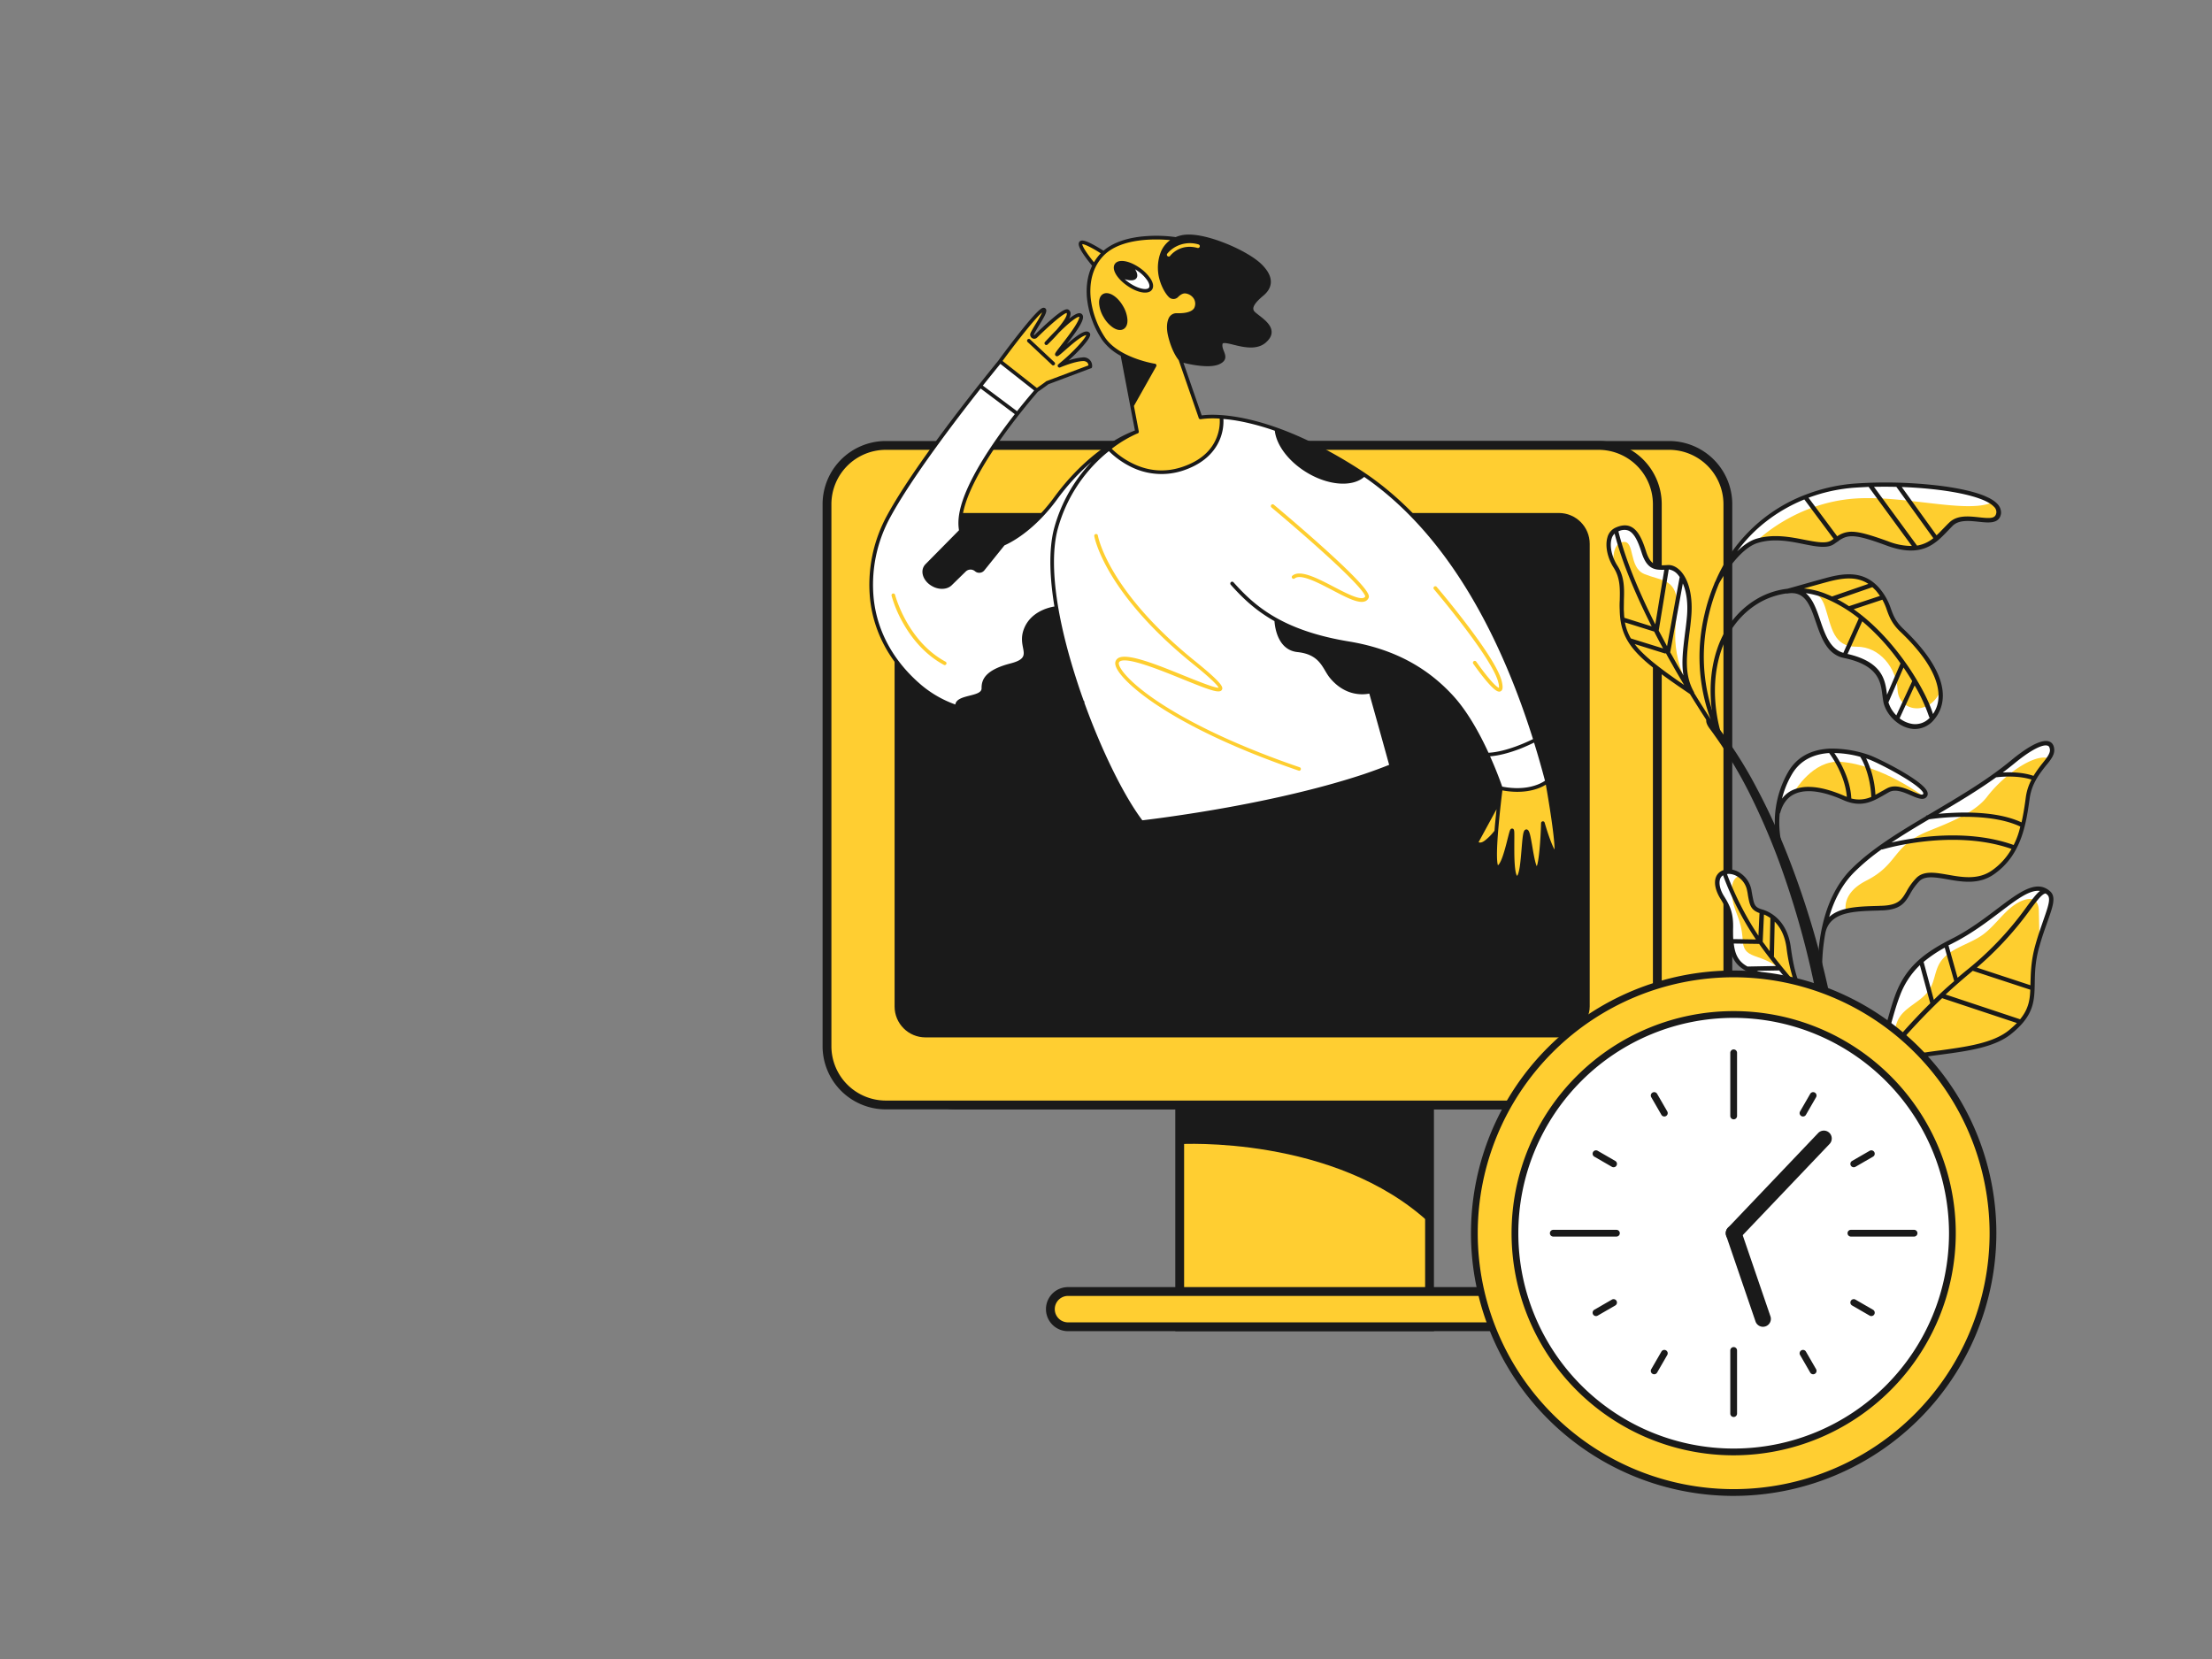 <?xml version="1.0" encoding="UTF-8"?><svg version="1.1" xmlns="http://www.w3.org/2000/svg" xmlns:xlink="http://www.w3.org/1999/xlink" viewBox="0 0 1600 1200" width="1600" height="1200" x="0px" y="0px">
              
              <rect x="0" y="0" width="1600" height="1200" fill="#808080" stroke="none"/>
              
              <!-- ITEM 0 -->
<g transform="translate(595.0 319.0) scale(2.126 2.125) rotate(0.0 154.75 151.5)">
<g transform="translate(-0.0 -0.0)">
<title>pc_display_front</title><g id="fe0ed4a3-7c31-4897-8043-f7b0162255f4-i0" data-name="Layer 2"><g id="e15ce87c-93ea-4455-a7eb-2988c101eeef-i0" data-name="pc_display_front"><rect x="121.5" y="171.5" width="85" height="130" fill="#ffce31"/><path d="M208,303H120V170h88Zm-85-3h82V173H123Z" fill="#1a1a1a"/><path d="M121.5,239.326s52.67-3.166,85,26.834c.659-22,.163-49.334.163-49.334H121.5Z" fill="#1a1a1a"/><rect x="25.5" y="1.5" width="282.5" height="224.5" rx="20" fill="#ffce31"/><path d="M288,227.5H45.5A21.525,21.525,0,0,1,24,206V21.5A21.525,21.525,0,0,1,45.5,0H288a21.525,21.525,0,0,1,21.5,21.5V206A21.525,21.525,0,0,1,288,227.5ZM45.5,3A18.521,18.521,0,0,0,27,21.5V206a18.521,18.521,0,0,0,18.5,18.5H288A18.521,18.521,0,0,0,306.5,206V21.5A18.521,18.521,0,0,0,288,3Z" fill="#1a1a1a"/><rect x="1.5" y="1.5" width="282.5" height="224.5" rx="20" fill="#ffce31"/><path d="M264,227.5H21.5A21.525,21.525,0,0,1,0,206V21.5A21.525,21.525,0,0,1,21.5,0H264a21.525,21.525,0,0,1,21.5,21.5V206A21.525,21.525,0,0,1,264,227.5ZM21.5,3A18.521,18.521,0,0,0,3,21.5V206a18.521,18.521,0,0,0,18.5,18.5H264A18.521,18.521,0,0,0,282.5,206V21.5A18.521,18.521,0,0,0,264,3Z" fill="#1a1a1a"/><rect x="53.5" y="-4.5" width="178.5" height="236.5" rx="10.5" transform="translate(256.5 -29) rotate(90)" fill="#1a1a1a"/><rect x="77.5" y="289.5" width="164" height="12" rx="6" fill="#ffce31"/><path d="M235.5,303H83.5a7.5,7.5,0,0,1,0-15h152a7.5,7.5,0,0,1,0,15Zm-152-12a4.5,4.5,0,0,0,0,9h152a4.5,4.5,0,0,0,0-9Z" fill="#1a1a1a"/></g></g>
</g>
</g>

<!-- ITEM 1 -->
<g transform="translate(1055.0 182.0) scale(-1.018 1.018) rotate(-332.758 217.198 273.156)">
<g transform="translate(-0.0 -0.0)">
<title>man_1</title><g id="Layer_2-i1" data-name="Layer 2"><g id="man_1-i1"><path d="M15.423,493.25s15.91,49.365,17.63,47.6c1.72-1.806-.645-20.941-.645-20.941S48.318,547,50.253,544.85s-6.45-24.3-4.515-25.37,16.77,27.435,20,24.811c3.225-2.666-10.535-28.9-10.535-28.9S72.613,534.1,74.548,531.3s-10.621-22.919-10.621-22.919,12.771,7.224,16.211.559l-25.8-17.415-7.525-9.03S33.268,496.475,15.423,493.25Z" style="fill:#fece2f"/><path d="M123.955,14.786S133.286.037,135.049,1.456c1.806,1.419-1.634,18.4-1.634,18.4S131.437,17.538,123.955,14.786Z" style="fill:#fece2f"/><path d="M183.984,139.358S174.523,172.9,147,176.553s-38.915-6.88-44.29-19.35l13.33-6.665-7.525-49.45L94.328,87.973S62.938,77.868,63.8,75.933s2.365-27.951,2.365-27.951l7.74-18.49s24.725-16.34,41.28-15.48a34.549,34.549,0,0,1,29.885,20.21c3.87,8.385,7.955,18.49,6.45,33.756s-6.45,17.845-6.45,17.845l15.695,53.105S179.039,138.283,183.984,139.358Z" style="fill:#fece2f"/><path d="M224.361,49.96s-16.985-8.471-24.854-12.212-19.651-7.74-19.78-6.02,16.039,11.18,15.781,12.341c-.3,1.161-.086,2.193-1.892,1.72-1.806-.43-17.588-5.332-22.877-5.891s-6.579,1.419-4.859,3.44,6.321,4.3,6.321,4.3-13.416-3.1-13.588-.387c-.172,2.666,6.708,7.138,10.277,8.687s13.331,6.45,13.331,6.45-11.052-1.591-11.482-1.72-11.094-1.419-10.836.645,12,6.536,13.287,6.794c1.29.3,12.342,3.569,12.342,3.569s-11.31,1.849-12.9,2.881c-1.591.989-4.988,4.386-3.44,8.041l32.6-3.784,8.858,1.29Z" style="fill:#fece2f"/><path d="M433.987,299.706c-4.085-11.954-36.335-9.546-62.651-5.418-36.594,5.719-83.593,18.1-132.312,34.873s-93.354,35.9-125.733,53.923c-42.183,23.478-48.332,36.292-46.053,42.871,2.236,6.579,12.986,8.815,26.574,8.815,11.137,0,24.209-1.5,36.077-3.4,36.593-5.719,83.593-18.1,132.312-34.873s93.354-35.906,125.733-53.923C430.117,319.1,436.266,306.285,433.987,299.706Z" style="fill:#1a1a1a"/><path d="M378.13,149.205c-11.481-18.06-17.2-30.659-64.8-55.6S224.361,49.96,224.361,49.96L210.6,80.147a586.1,586.1,0,0,1,54.137,26.144c28.079,15.48,44.161,35.561,39.259,48.461-4.859,12.9-35.819,16.039-56.459,5.461-20.683-10.664-49.364-19.823-63.554-20.855,0,0-5.16,29.369-34.96,36.249s-39.431-7.009-46.311-18.4c0,0-36.12,23.306-62.221,66.866S2.952,311.488,1.791,367.99C.63,424.45,14.133,485.811,15.423,493.25a43.373,43.373,0,0,0,31.089-11.481s-7.74-50.74,4.6-81.4,22.059-40.98,35.819-51.6l4-3.311s12.04,56.245,17.415,86.044c6.364-.559,13.459-1.419,21.113-2.58,36.464-5.719,83.292-18.06,131.882-34.787,8.084-2.752,16.125-5.633,24.037-8.6,2.193-8.17,2.279-51.773.473-72.929l-2.8-20.6s23.435-2.623,50.654-16.383,44.162-34.4,50.741-55.6S389.611,167.265,378.13,149.205Z" style="fill:#fff"/><ellipse cx="112.579" cy="39.89" rx="14.748" ry="6.45" transform="translate(24.556 120.619) rotate(-62.036)" style="fill:#fff"/><path d="M120.128,25.708c-3.913-2.064-10.062,2.451-14.362,10.535a29.107,29.107,0,0,0-3.354,10.621c-.3,3.569.645,6.107,2.666,7.182a4.322,4.322,0,0,0,2.064.516c3.784,0,8.729-4.258,12.3-11.052C123.74,35.426,124.041,27.772,120.128,25.708Zm-13.8,26.1c-1.032-.559-1.505-2.323-1.333-4.731a25.62,25.62,0,0,1,3.1-9.589q.516-.968,1.032-1.806c-.258,2.967.387,5.246,2.021,6.063,1.978,1.032,4.9-.3,7.783-3.225a32.9,32.9,0,0,1-1.72,3.827C113.592,49.143,108.475,52.971,106.325,51.81Z" style="fill:#1a1a1a"/><path d="M191.509,69.913a1.528,1.528,0,0,1-.43-.086,1.259,1.259,0,0,1-.774-1.634l7.955-22.361a1.278,1.278,0,1,1,2.408.86l-7.955,22.361A1.2,1.2,0,0,1,191.509,69.913Z" style="fill:#1a1a1a"/><ellipse cx="136.569" cy="55.305" rx="13.114" ry="6.665" transform="translate(73.986 188.695) rotate(-86.911)" style="fill:#1a1a1a"/><path d="M136.124,69.7h-.258c-2.279-.129-4.3-1.849-5.59-4.859a22.087,22.087,0,0,1-1.548-9.976c.43-8.085,4.3-14.191,8.729-13.976,2.279.129,4.3,1.849,5.59,4.859a22.089,22.089,0,0,1,1.548,9.977h0a22.2,22.2,0,0,1-2.623,9.718C140.381,68.193,138.317,69.7,136.124,69.7Zm1.032-26.188c-2.537,0-5.5,4.644-5.891,11.525a19.866,19.866,0,0,0,1.333,8.772c.9,2.064,2.15,3.268,3.4,3.311h.129c1.2,0,2.537-1.075,3.612-2.924a19.635,19.635,0,0,0,2.279-8.6h0a19.87,19.87,0,0,0-1.333-8.773c-.9-2.064-2.15-3.268-3.4-3.311Z" style="fill:#1a1a1a"/><path d="M168.073,405.96a1.479,1.479,0,0,1-.9-.344,1.285,1.285,0,0,1-.043-1.806c38.744-40.335,58.7-70.392,68.629-88.452,12.513-22.833,13.287-34.271,11.7-36.249a1.753,1.753,0,0,0-1.419-.688h-.043c-6.364,0-22.1,18.275-33.583,31.648-13.889,16.168-18.619,21.242-21.328,19.522-1.806-1.161-2.494-3.956,7.611-26.875,16.813-38.012,21.5-66.22,22.446-83.205,1.032-18.276-1.849-27.607-1.892-27.693A1.292,1.292,0,1,1,221.7,191c.129.387,3.053,9.89,1.978,28.638-.989,17.158-5.719,45.71-22.7,84.066-7.568,17.114-8.6,22.059-8.514,23.478,2.666-1.161,11.051-10.922,17.888-18.834C223.458,293.084,238.336,275.8,245.9,275.8h.086a4.457,4.457,0,0,1,3.4,1.634c3.526,4.429-1.075,20.124-11.481,39.13-9.976,18.232-30.057,48.461-69.016,89.011A.9.9,0,0,1,168.073,405.96Z" style="fill:#fece2f"/><path d="M71.366,320.26a4.369,4.369,0,0,1-2.709-.9c-1.333-.9-2.408-3.053,1.72-16.9,2.236-7.525,5.805-17.716,10.578-30.272,8.084-21.371,17.028-42.484,17.114-42.7a1.282,1.282,0,0,1,2.365.989c-.086.215-8.686,20.554-16.641,41.452-4.687,12.255-8.213,22.317-10.535,29.842-3.87,12.6-3.311,15.05-3.1,15.48,3.569,2.279,10.578-7.654,16.77-16.426,7.611-10.75,15.48-21.887,22.446-20.425a1.273,1.273,0,1,1-.516,2.494c-5.332-1.118-13.029,9.8-19.823,19.393C82.374,311.832,76.44,320.26,71.366,320.26Z" style="fill:#fece2f"/><path d="M15.38,421.139c-2.065,0-3.054-2.8-3.785-5.547-1.935-7.4-.774-23.349,3.441-47.387,3.1-17.8,6.837-33.712,6.88-33.841a1.283,1.283,0,0,1,2.494.6c-.129.645-14.707,63.082-10.32,80.024a10.726,10.726,0,0,0,1.333,3.483c.516-.559,1.935-2.838,3.827-12.212,1.2-5.934,1.978-11.653,1.978-11.739a1.3,1.3,0,0,1,2.58.344c0,.043-.86,6.364-2.15,12.6-2.494,11.868-4.386,13.588-6.106,13.717C15.509,421.139,15.466,421.139,15.38,421.139Z" style="fill:#fece2f"/><path d="M383.978,158.235a102.658,102.658,0,0,0-38.227-47.816c-37.626-25.542-114.424-58.867-120.53-61.491-.086-.043-.172-.129-.258-.172-.129-.086-10.191-5.117-20.683-9.89-21.672-9.89-23.736-9.073-24.725-8.686a1.87,1.87,0,0,0-1.032,1.032c-.86,2.236,2.451,4.386,9.374,8.6,2.322,1.419,4.687,2.881,6.321,4.085l.043.043a.251.251,0,0,1,.086.387c-.129.258-.3.172-.387.172-3.4-1.075-9.976-3.053-16-4.472-10.32-2.451-12.9-1.935-13.717-.3a3.188,3.188,0,0,0-.043,2.8,8.4,8.4,0,0,0,2.623,2.881c-3.655-.688-6.708-.9-8.213-.129a2.6,2.6,0,0,0-1.333,1.591c-.946,3.483,5.461,7.311,19.393,13.89-11.266-2.666-17.2-3.225-18.1.215a1.819,1.819,0,0,0,.258,1.548c1.677,2.709,12.513,6.622,21.93,9.116a41.468,41.468,0,0,0-9.632,2.58,6.028,6.028,0,0,0-3.1,9.116,1.226,1.226,0,0,0,1.075.6c.043,0,.086,0,.129-.086L201.356,80.1c.043,0,.086.043.129.043,5.332.9,8.6,1.247,8.9,1.29,2.537,1.032,20.253,8.084,39.388,18.146,18.92,9.933,43.086,24.854,50.912,39.56,4.214,7.955,4.085,14.577-.43,19.221-4.687,4.816-13.932,7.224-25.413,6.622-12.427-.645-26.7-4.73-40.205-11.481-22.145-11.094-41.065-14.835-53.063-16a89.318,89.318,0,0,0-19.909-.043L146.358,85.651a38.1,38.1,0,0,0,6.536-16.039,65.429,65.429,0,0,0-4-31.391c-2.451-6.02-6.665-13.416-13.76-18.748.3-1.462.946-4.472,1.419-7.7,1.247-8.3.344-10.32-.645-11.223A2.082,2.082,0,0,0,134.1.037c-1.161.172-3.053,1.2-7.224,7.482-1.763,2.623-3.225,5.16-3.827,6.149-8.858-2.107-19.909-.473-32.121,4.859a100.5,100.5,0,0,0-17.716,9.89.594.594,0,0,1-.172.129,22.825,22.825,0,0,0-3.7.6C60.1,31.3,49.823,41.618,44.534,47.6c-7.912,8.859-14.491,18.921-16.77,25.586-2.15,6.192-2.193,11.18-.172,14.835,1.677,3.01,4.644,4.988,8.858,5.977,2.967.688,9.2,2.107,10.75,4.9a3.16,3.16,0,0,1,.129,2.666c-.344.989-.946,2.279-1.591,3.655-2.064,4.429-4.6,9.976-2.537,14.319,1.118,2.408,3.569,4.042,7.181,4.945a13.693,13.693,0,0,0,3.182.387c6.966,0,13.2-5.375,17.888-9.46,2.58-2.279,5.848-5.074,6.622-4.214,1.2,1.333,1.419,3.225,1.591,5.074.344,3.225.774,7.224,7.439,6.751,7.525-.559,18.06-9.2,21.887-12.556l5.59,39.173c-3.053,1.075-12.126,4.773-24.854,14.878C64.056,184.852,43.889,215,31.505,236.754,12.111,271.154,1.576,313.6.157,362.873c-.86,31,1.806,64.587,7.955,100.191v.129a1.19,1.19,0,0,0,.129.559c1.677,9.718,3.655,19.565,5.848,29.541a1.613,1.613,0,0,0,.043.43c.043.129,3.7,11.868,7.655,23.521,8.256,24.21,9.847,24.64,10.879,24.941a1.818,1.818,0,0,0,1.72-.43c.645-.6,1.806-1.677.215-13.116-.129-1.118-.3-2.193-.473-3.268,1.161,2.021,2.537,4.3,3.956,6.623,8.342,13.588,10.406,14.061,11.309,14.276a1.612,1.612,0,0,0,.473.043,2.212,2.212,0,0,0,1.2-.387c2.107-1.462.9-6.02-2.537-16.857-.86-2.666-1.935-6.02-2.451-8.213,1.419,1.935,3.483,5.2,5.2,8,7.138,11.482,11.7,18.448,15.136,16.6,2.107-1.118,1.806-4.343-1.075-11.1-2.021-4.816-4.945-10.449-7.31-14.964,7.7,8.686,12.6,13.416,15.824,13.416a3.1,3.1,0,0,0,1.376-.344,1.892,1.892,0,0,0,.989-1.333c.387-1.634-.473-5.5-9.245-20a44.59,44.59,0,0,0,5.977,1.677,11.258,11.258,0,0,0,2.537.3c3.913,0,5.547-2.365,5.891-3.913a1.249,1.249,0,0,0-.516-1.333L52.7,488.735a.158.158,0,0,0-.129-.043c-2.279-3.4-3.956-5.848-4.472-6.622-.516-3.311-6.407-44.075,1.29-72.627,6.579-24.338,19.909-44.635,40.678-61.792,1.892,9.46,10.578,52.332,17.372,84.84a1.285,1.285,0,0,0,1.247,1.032.545.545,0,0,0,.258-.043,1.345,1.345,0,0,0,.989-1.548c-3.483-16.6-7.439-35.862-10.75-52.03,4-1.118,16.211-5.891,19.823-22.92,1.677-8-1.72-17.63,12.04-26.66,11.61-7.611,6.407-22.532,4.472-27.047,8.9-13.5,12.857-25.886,15.781-37.195a1.327,1.327,0,0,0-.946-1.591,1.306,1.306,0,0,0-1.591.946c-5.461,21.027-14.534,45.881-53.707,74.949-25.026,18.619-40.807,40.98-48.2,68.371-4,14.792-4.386,32.766-3.741,47.3-11.481,5.2-28.037,5.762-32.552,5.848C4.5,426.729,1.877,393.576,2.78,362.959c1.376-47.3,11.223-88.193,29.155-121.6,10.965,2.752,25.886-6.364,35.346-22.317,7.611-12.858,9.632-26.661,6.106-35.906a173.692,173.692,0,0,1,17.8-16.469,115.228,115.228,0,0,1,10.836-7.7,33.593,33.593,0,0,0,8.041,11.008c4.859,4.429,12.943,9.159,25.456,9.159a55.166,55.166,0,0,0,8.084-.6,48.726,48.726,0,0,0,33.153-20.468,60.038,60.038,0,0,0,8.085-16.039c.989.215,1.978.43,3.01.645a107.058,107.058,0,0,1,54.309,31.6c9.417,10.1,26.832,36.765,37.582,102.384.817,4.945,1.548,9.933,2.193,14.921a1.072,1.072,0,0,0-.129.731,1.31,1.31,0,0,0,.344.688c4.644,35.733,5.332,71.638,1.634,93.053a1.285,1.285,0,0,0,1.032,1.5h.215a1.293,1.293,0,0,0,1.29-1.075c3.7-21.544,3.053-57.449-1.548-93.268a181.754,181.754,0,0,0,39.3-11.309,130.6,130.6,0,0,0,32.767-19.221c11.395-9.374,19.78-20.339,24.854-32.594C391.8,205.707,392.578,180.853,383.978,158.235ZM78.5,509.332c-.559.731-1.892,1.548-4.945.9a37.182,37.182,0,0,1-8.858-2.967c-.688-1.075-1.376-2.236-2.15-3.44-2.107-3.311-4.214-6.536-6.149-9.5ZM46.6,484.349c2.064,3.01,8,11.782,13.76,20.9,11.911,18.791,13.287,23.736,13.373,24.94-.559-.043-2.15-.6-5.676-3.913-3.1-2.924-6.45-6.708-9.116-9.761-1.247-1.376-2.279-2.58-3.1-3.44-1.032-1.075-2.021-2.107-3.1-1.376-1.118.731-.473,2.107.344,3.784.645,1.29,1.548,3.053,2.623,5.074,2.15,4.171,4.9,9.375,6.88,13.933,2.752,6.364,2.666,8.17,2.537,8.6-.387-.086-1.634-.731-4.6-4.773-2.236-3.1-4.816-7.224-7.095-10.88-5.547-8.9-7.052-10.965-8.729-10.793a1.51,1.51,0,0,0-1.2.731c-.86,1.376-.043,4.343,2.537,12.47,1.29,4.043,3.526,11.181,3.483,13.546-2.8-2.236-10.578-14.621-16.727-25.8a1.336,1.336,0,0,0-1.591-.6,1.262,1.262,0,0,0-.817,1.462c1.72,8.772,2.709,16.943,2.494,20.168-2.365-4.214-8.084-19.609-15.609-43.775.645.043,1.419.086,2.279.086C24.969,494.927,34.859,493.379,46.6,484.349ZM21.572,463.838c8.686-.946,16-2.623,21.715-5.031.6,11.61,1.849,20.554,2.193,23.091-14.319,11.266-25.929,10.621-28.939,10.191-2.064-9.331-3.914-18.576-5.505-27.649C13.1,464.4,16.928,464.268,21.572,463.838ZM134.318,2.617c.731,1.548.086,8.084-1.505,15.265a34.181,34.181,0,0,0-7.009-3.4c-.043,0-.129-.043-.172-.043C129.072,8.422,132.856,3.305,134.318,2.617Zm40.291,153.9c-7.826,11.008-18.4,17.544-31.433,19.436-12.9,1.892-23.435-.731-31.261-7.826a31.169,31.169,0,0,1-7.654-10.578,60.39,60.39,0,0,1,11.911-5.719h0c.129-.043.172-.043.215-.086a1.345,1.345,0,0,0,.43-.215l.043-.043.043-.043a1.3,1.3,0,0,0,.387-1.29c0-.043-.043-.043-.043-.086l-6.106-42.785c.516-2.494,1.2-8.471-.946-17.845-1.634-7.181-4.515-10.535-6.622-12.083a6.088,6.088,0,0,0-6.536-.344c-8.815,4.9-12.169,2.838-12.986,2.107A6.915,6.915,0,0,1,81.6,73.181,8.273,8.273,0,0,1,85.341,67.2c1.72-.989,4.042-.559,5.676,0a4.579,4.579,0,0,0,3.526-.258,4.657,4.657,0,0,0,2.279-2.666c1.591-4.859,1.118-12.9-1.075-18.663a30.848,30.848,0,0,0-8.385-12.384,19.164,19.164,0,0,0-9.89-4.558c7.74-4.945,30.186-17.759,47.429-11.739,12.126,4.257,18.4,14.448,21.543,22.274a63.271,63.271,0,0,1,3.827,30.1c-2.15,16.383-20.64,30.788-22.747,32.336h0a1.3,1.3,0,0,0-.731,1.075v.172a1.192,1.192,0,0,0,.559.989l26.961,17.759,5.2,17.63a1.278,1.278,0,0,0,1.247.946,1.19,1.19,0,0,0,.387-.043c.043,0,.043,0,.086-.043a87.47,87.47,0,0,1,21.028,1.333A56.917,56.917,0,0,1,174.609,156.515Zm37.712-77.1L225.006,51.6c2.537,1.117,9.116,4,18.146,8.041L229.865,86.941C221.48,83.157,214.987,80.491,212.321,79.416Zm-42.657-.43a4.376,4.376,0,0,1,2.537-2.408c5.289-2.451,16.04-3.268,16.169-3.268a1.293,1.293,0,0,0-.172-2.58h-.129a.944.944,0,0,0-.516-.215A128.92,128.92,0,0,1,170.18,65.57c-5.547-2.021-8.041-3.483-8.815-4.171.516-.215,2.021-.559,6.02,0s8.729,1.763,12.556,2.709c5.5,1.376,6.236,1.5,6.967,1.032a1.324,1.324,0,0,0,.6-.9c.172-1.161-.9-1.72-2.537-2.537-1.2-.6-2.882-1.376-4.817-2.279-4.171-1.935-9.288-4.343-13.5-6.708-6.149-3.483-6.794-4.945-6.837-5.2.344-.215,2.752-1.118,15.136,2.537,1.032.3,2.064.645,3.053.946,5.074,2.021,9.848,3.44,10.88,3.741a1.271,1.271,0,0,0,1.591-.817,1.314,1.314,0,0,0-.774-1.634c-1.72-.6-6.106-2.236-11.138-3.827-5.805-2.322-11.008-4.945-11.911-7.009a.937.937,0,0,1-.086-.43c1.677-.6,10.621.946,26.661,5.934a2.894,2.894,0,0,0,2.666-5.032l-.086-.086c-1.72-1.29-4.171-2.752-6.536-4.214a76.851,76.851,0,0,1-7.44-4.945c5.462,1.118,23.866,9.332,40.851,17.8l-12.9,28.251c-1.333-.172-4.042-.516-7.654-1.118a1.367,1.367,0,0,0-.6-.086l-31.692,3.7A3.486,3.486,0,0,1,169.664,78.986ZM379.291,229.014a78.413,78.413,0,0,1-15.05,23.134C359.9,246,345.234,256.1,342.4,250.471c-2.838-5.762-8.6-10.32-26.359-6.321-17.8,4.042-8.342-7.74-20.081-17.759-9.675-8.256-22.145-5.246-26.187-3.913-9.245-28.682-19.307-43.13-25.714-50.01a110.215,110.215,0,0,0-44.806-29.283,158.83,158.83,0,0,1,34.271,12.642c15.695,7.826,31.82,11.868,44.978,11.868,1.032,0,2.021-.043,2.967-.086l20.726,9.2a4.662,4.662,0,0,0,6.278-2.451,4.885,4.885,0,0,1,5.891-2.838l13.416,4.128c4.343,1.333,9.8-1.2,12.857-6.149,3.914-6.192,2.623-13.76-3.225-15.695l-32.164-10.535a31.032,31.032,0,0,0-2.279-5.332c-6.579-12.255-24.037-25.929-51.987-40.635-6.579-3.483-13.029-6.579-18.748-9.245l13.244-27.3c26.918,12.255,72.5,33.97,98.772,51.815a99.911,99.911,0,0,1,37.281,46.569C389.912,181.111,389.138,205.277,379.291,229.014Z" style="fill:#1a1a1a"/><path d="M357.576,223.94a1.45,1.45,0,0,1-.731-.215,1.3,1.3,0,0,1-.344-1.806c17.544-25.629,10.191-58.266,10.148-58.61a1.283,1.283,0,1,1,2.494-.6,85.507,85.507,0,0,1,1.634,20.253c-.3,10.75-2.666,26.531-12.169,40.378A1.158,1.158,0,0,1,357.576,223.94Z" style="fill:#fece2f"/><path d="M61.863,42.822a1.219,1.219,0,0,1-.946-.43A1.286,1.286,0,0,1,61,40.586,21.3,21.3,0,0,1,76.44,34.652a20.362,20.362,0,0,1,7.31,1.634,1.289,1.289,0,0,1-1.118,2.322h0c-.43-.215-10.32-4.859-19.866,3.87A1.2,1.2,0,0,1,61.863,42.822Z" style="fill:#fece2f"/></g></g>
</g>
</g>

<!-- ITEM 2 -->
<g transform="translate(1162.0 349.0) scale(1.292 1.289) rotate(0.0 125.352 232.661)">
<g transform="translate(-0.0 -0.0)">
<title>plant_1</title><g id="Layer_2-i2" data-name="Layer 2"><g id="plant_1-i2"><path d="M61.075,135.523a237.754,237.754,0,0,1,23,35.9,365.005,365.005,0,0,1,17.7,38.7,502.454,502.454,0,0,1,24,81.6,598.056,598.056,0,0,1,11.1,84.4,4.51,4.51,0,1,1-9,.6v-.1a583.113,583.113,0,0,0-9.3-83.4,501.443,501.443,0,0,0-22.1-80.9,385.7,385.7,0,0,0-16.7-38.5,244.645,244.645,0,0,0-21.9-35.6C53.675,132.723,56.675,129.923,61.075,135.523Z" fill="#1a1a1a"/><path d="M122.775,247.023s1.2-13.8,14-28.2,33.8-25.2,33.8-25.2l41.8-25,23-17.8s10.2-6,12.8-3.8,1,5.5-2.8,11-8.5,10.8-10,26-8,28.5-20.2,35.8-24,1-24,1-13.2-2.2-17,2-7.8,15-15.2,15.5S132.475,237.023,122.775,247.023Z" fill="#fece2f"/><path d="M247.375,154.723c2.1-3.6,2.6-6,.6-7.7-2.5-2.2-12.8,3.8-12.8,3.8l-23,17.8-41.8,25s-21,10.8-33.8,25.2-14,28.2-14,28.2a24.874,24.874,0,0,1,11.4-6.4l.1-.3s-2.8-9.6,11.2-16.8c18.2-9.2,14.5-19.2,34-27.5,8.8-3.7,26.6-9.9,33.9-19.8C222.475,164.123,239.275,152.123,247.375,154.723Z" fill="#fff"/><path d="M250.675,149.623c-.2-2.7-1.6-3.8-2.6-4.2-4.8-2-14.3,4.5-21.4,10.4-13.4,11.1-28.7,20.1-43.5,28.9-1.1.7-2.3,1.3-3.4,2h-.2a1.037,1.037,0,0,0-.8.6c-15.8,9.4-30.5,18.4-41.7,29.6-11.9,11.9-16.2,28.8-17.8,40.9a113.2,113.2,0,0,0-.6,23.6,1.278,1.278,0,0,0,1.2,1.1h.1a1.208,1.208,0,0,0,1.1-1.3,109.755,109.755,0,0,1,1.5-28.6c2.6-11.6,15.4-12,28.9-12.4,1,0,2-.1,2.9-.1,10.4-.4,12.8-4.4,15.6-9.2a32.924,32.924,0,0,1,5.2-7.2c3.2-3.2,8.9-2.2,15.4-1.1,8.4,1.5,17.9,3.2,26.4-2.8,15.6-10.9,18-28.6,20-42.8,1.1-7.9,5.3-13.3,8.7-17.7C248.775,155.623,250.975,152.823,250.675,149.623Zm-22.7,53.8c-26.2-9.4-56-4.2-68.4-1.4,6.6-4.4,13.7-8.7,21-13,4.5-.7,33-4.4,51,4h.1A43,43,0,0,1,227.975,203.423Zm-12.2,14.3c-7.7,5.4-16.7,3.8-24.6,2.4-6.9-1.2-13.4-2.4-17.6,1.7a33.554,33.554,0,0,0-5.6,7.7c-2.7,4.6-4.5,7.6-13.6,8-1,0-1.9.1-2.9.1-10.3.3-20.8.6-26.8,6.2,2.6-9,7-18.1,14.1-25.2a120.176,120.176,0,0,1,15.2-12.7h.5c.4-.1,39.3-11.9,72.3-.3A36.937,36.937,0,0,1,215.775,217.723Zm19-41.1c-.6,4.5-1.3,9.3-2.4,14.1-8.4-3.9-19.8-5.7-33.9-5.5-4.9.1-9.3.4-12.6.7,10.8-6.4,21.9-13,32.3-20.5h.2c.1,0,10.8-1.5,19.6,1.3A29.561,29.561,0,0,0,234.775,176.623Zm9.2-18.9a68.656,68.656,0,0,0-4.9,6.9c-6.1-2.1-13-2.1-17.2-1.9,2.2-1.6,4.3-3.3,6.4-5,9.2-7.6,14.9-10.2,17.7-10.2a3.6,3.6,0,0,1,1.1.2c.3.1,1,.4,1.2,2.2C248.475,152.023,246.475,154.623,243.975,157.723Z" fill="#1a1a1a"/><path d="M96.275,180.523s3.5-26,22.8-29.5,42.8,10.2,42.8,10.2,16.5,9.8,16.8,12.5-2.8,2.8-2.8,2.8l-11.5-4.8s-5.2-.2-12.5,4.2a19.942,19.942,0,0,1-18.8,1.2c-4.6-2-19.2-8-27.5-4S96.275,180.523,96.275,180.523Z" fill="#fece2f"/><path d="M130.975,156.723c23.2,1.8,46.2,19.2,46.2,19.2s1.5.5,1.2-2.2-16.8-12.5-16.8-12.5-23.5-13.8-42.8-10.2-22.8,29.5-22.8,29.5,1-3.2,9.2-7.2C105.475,173.223,115.475,155.623,130.975,156.723Z" fill="#fff"/><path d="M179.575,173.423c-2.7-6.5-27.4-18.6-32-20.3a63.187,63.187,0,0,0-20.8-3.8h-1.9c-10.7.6-18.5,5-23.2,13.2a56.824,56.824,0,0,0-6.1,40.4,1.2,1.2,0,0,0,1.2.9h.3a1.258,1.258,0,0,0,.9-1.5,55.039,55.039,0,0,1-1-16.5,2.186,2.186,0,0,0,.3-.5c1.4-5.1,4.1-8.7,8-10.5,8.5-4,20.6.4,27.1,3.3,10.2,4.6,16.5,1,23.1-2.8.9-.5,1.9-1.1,2.8-1.6,3.6-1.9,8.2.1,12.3,1.9,3.7,1.6,7.6,3.3,9.1.1A3.05,3.05,0,0,0,179.575,173.423Zm-66.4-2.6a21.306,21.306,0,0,0-9,1.8,15.3,15.3,0,0,0-5.9,4.8,51.121,51.121,0,0,1,5.5-13.6c4.9-8.5,13-11.5,20.9-12,1.8,2.4,9,12.9,9.9,24.6-.4-.2-.8-.3-1.2-.5C128.475,173.823,120.675,170.823,113.175,170.823Zm23.9,6.5c-.5-11.3-6.7-21.4-9.5-25.5a57.89,57.89,0,0,1,14.5,2.1c1,1.5,5.6,9.7,6.2,22.5A16.86,16.86,0,0,1,137.075,177.323Zm40.3-2.6c-.5,1-2.6.1-5.9-1.3-4.4-1.9-9.8-4.3-14.4-1.8-1,.5-1.9,1.1-2.9,1.6-1.2.7-2.4,1.4-3.6,2a53.111,53.111,0,0,0-5.2-20.4c.5.2,1,.3,1.4.5,6.4,2.4,28.6,14.1,30.6,18.9Z" fill="#1a1a1a"/><path d="M150.775,329.523s7.5-24.5,9.5-34.5,7.8-23,20.8-30.5,21.2-12.2,21.2-12.2l25.8-18.2s10.8-8.8,17.8-5.2.5,14.5.5,14.5-6.8,17.8-7,31.2-1,25.5-13.2,34.2-34.5,10-34.5,10S156.775,323.223,150.775,329.523Z" fill="#fece2f"/><path d="M245.775,228.723c-7-3.5-17.8,5.2-17.8,5.2l-25.8,18.2s-8.2,4.8-21.2,12.2-18.8,20.5-20.8,30.5c-1.5,7.7-6.3,24-8.5,31.1a20.4,20.4,0,0,0,4.7-4.5c4.6-5.8,3.9-12.9,6.6-19.3,3.4-7.9,13.7-10.6,18.1-18,2.6-4.3,2.8-9.7,5.3-14.1,4.8-8.5,16.1-10.4,24.1-16.1,8.4-6,13.7-16.5,23.5-19.7,1.9-.6,4.2-.9,5.8.3,2,1.4,2.3,4.2,2.3,6.7.1,4.3.2,8.7.3,13,1.8-6.5,3.6-11.2,3.6-11.2S252.775,232.223,245.775,228.723Z" fill="#fff"/><path d="M248.275,229.323c-7.6-6.7-17.2.6-29.5,9.9-7.4,5.6-15.8,12-25.6,16.9-14.9,7.6-25.4,15.4-31.3,31-1.9,5-3.4,10.5-5,16.2-3.3,11.6-6.6,23.6-13.4,33.9a70.461,70.461,0,0,0-11.4,31.7,1.109,1.109,0,0,0,1.1,1.3h.1a1.2,1.2,0,0,0,1.2-1.1,67.172,67.172,0,0,1,11-30.6q1.5-2.25,2.7-4.5c.1-.1.2-.1.3-.2,7.8-8.7,23-10.7,39-12.8,14.8-2,30-4,39.4-11.8,12.6-10.3,12.7-18.3,12.9-28.4.1-5.7.2-12.2,2.6-20.5,1.5-5.4,3.1-9.8,4.5-13.8C249.975,237.723,251.875,232.423,248.275,229.323Zm-54,29c10-5.1,18.5-11.5,26-17.2,8.8-6.7,15.8-12,21.3-12a4.1,4.1,0,0,1,1.1.1c-2,1.6-4.2,4.5-7.3,8.7a178.341,178.341,0,0,1-32.9,35.1c-2,1.6-4,3.3-5.9,4.9l-5.1-18.2C192.375,259.323,193.375,258.823,194.275,258.323Zm37.3,42.9-41.7-13.9c4.5-4.2,9.2-8.3,14.1-12.4.4-.3.7-.6,1.1-.9l32.2,10.6C237.075,290.523,236.175,295.623,231.575,301.223Zm-48.3-10.9-5.7-21.2v-.1a73.855,73.855,0,0,1,11.8-8l5.3,18.8Q188.525,285.073,183.275,290.323Zm-24,13.7c1.6-5.7,3.1-11.1,5-16a45.886,45.886,0,0,1,11.2-17.2l5.8,21.4a357.794,357.794,0,0,0-28.3,31.7C155.475,317.423,157.375,310.723,159.275,304.023Zm66.1,3.3c-8.9,7.3-23.8,9.3-38.2,11.3-12.1,1.6-24.4,3.3-33.3,8.2a358.117,358.117,0,0,1,34.1-37.5.758.758,0,0,0,.4.2l41.4,13.8C228.575,304.523,227.075,305.923,225.375,307.323Zm19.2-61.6c-1.3,3.8-3,8.5-4.5,14-2.4,8.6-2.5,15.2-2.7,21.1v1.3l-30-9.9a186.917,186.917,0,0,0,30-32.7c3.8-5.1,6.6-8.8,8.5-8.9a5.5,5.5,0,0,1,.9.7C248.975,233.223,247.275,237.923,244.575,245.723Z" fill="#1a1a1a"/><path d="M68.859,41.768S82.977,14.7,121.662,4.636,210.1,7.681,210.1,7.681s11.212,4.016,9.215,9.772-9.791,3.3-9.791,3.3-12.146-3.047-17.82,3.17S177.925,38.837,166.94,36.61s-27-10.314-34.36-6.684-10.618,5.766-15.74,4.225S92.205,28.882,83.1,33.339A89.794,89.794,0,0,0,68.859,41.768Z" fill="#fece2f"/><path d="M215.769,11.288a6.122,6.122,0,0,0-5.57-3.614s-49.76-13.21-88.437-3.045c-38.685,10.064-52.8,37.132-52.8,37.132A81.195,81.195,0,0,1,83.19,33.232c.292-.121.677-.349,1.069-.477l.093-.107S105.878,11.07,139.814,8.961C167.765,7.278,201.368,17.424,215.769,11.288Z" fill="#fff"/><path d="M218.825,11.974c-5.312-5.638-20.159-8.594-31.693-10.081A251.3,251.3,0,0,0,139.219.582,96.475,96.475,0,0,0,111.1,6.989c-.1.007-.292.121-.392.128a89.482,89.482,0,0,0-49.7,48.341c-.27.421-.349.727-.442.834a1.7,1.7,0,0,0-.164.513A105.909,105.909,0,0,0,54.98,73.631C43.624,121.255,69.323,154.217,69.543,154.5a1.229,1.229,0,0,0,1.033.427,1.843,1.843,0,0,0,.684-.249,1.164,1.164,0,0,0,.179-1.717c-.22-.285-25.157-32.4-14.115-78.8A111.839,111.839,0,0,1,63,56.72c1.861-3.44,11.436-19.659,21.64-22.789,8.929-2.74,17.976-.976,25.913.666,7.017,1.407,13.115,2.578,16.935-.1l.478-.335,1.432-1a.758.758,0,0,0,.385-.228c.1-.007.093-.106.185-.213,5.26-3.582,8.837-4.036,26.959,2.7,19.455,7.14,27.2-1.029,34.01-8.129.934-.969,1.96-2.044,2.894-3.013,3.564-3.461,9.427-2.774,14.578-2.238,5.657.6,11.62,1.281,12.5-4.7A7.128,7.128,0,0,0,218.825,11.974ZM173.873,35.416l-24.1-32.977c4.1-.091,8.315-.089,12.532.013L183,31.259A19.42,19.42,0,0,1,173.873,35.416ZM126.039,32.4c-2.958,2.115-8.55,1.008-15.055-.234-7.829-1.55-17.489-3.47-27.109-.582-3.827,1.174-7.447,3.837-10.726,7.077A83.444,83.444,0,0,1,89.4,21.863,89.5,89.5,0,0,1,110.78,9.519l16.406,22.093c-.285.221-.477.335-.763.556Zm10.09-4.726a14.13,14.13,0,0,0-6.94,2.5L113.118,8.551a92.738,92.738,0,0,1,26.164-5.667c2.494-.177,4.995-.255,7.488-.432l24.21,33.169a36.489,36.489,0,0,1-13.422-2.656C146.445,28.942,140.518,27.357,136.129,27.669Zm82.146-10.744c-.465,3.341-3.172,3.333-9.741,2.6-5.657-.6-12.126-1.344-16.538,2.879-1.033.975-2.06,2.051-2.993,3.019-1.4,1.4-2.7,2.9-4.213,4.209L165.323,2.539c23.319.851,45.753,4.772,51.614,11.073A4.01,4.01,0,0,1,218.275,16.925Z" fill="#1a1a1a"/><path d="M5.22,26.536c6.35-2.355,11.058.418,13.264,6.076s4.268,14.935,9.9,15.137,12.433-1.384,15.884,9.1,1,28.2,1,28.2-3.629,22.313,1.212,31.193L22.758,99.878S9.924,88.559,8.347,77.643s2.047-20.6-1.826-27.139S-3.081,29.632,5.22,26.536Z" fill="#fece2f"/><path d="M3.909,44.775S2.852,34.123,9.414,33.356c6.662-.773,2.822,14.336,11.805,18.01s15.83,2.685,18.055,12.853S33.308,87.5,44.711,112.556c-.085-1.2-.891-16.779-.891-16.779s3.073-20.269,2.286-28.534-3.42-17.1-9.375-19.084c-5.949-1.883-11.643,2.631-15.991-9.191s-7.6-15.2-14.472-13.208S1.3,39.045,3.909,44.775Z" fill="#fff"/><path d="M62.418,138.868c-.106-.093-5.7-8.217-13.3-20.71a1.281,1.281,0,0,0-.143-.592c-5.4-9.642-4.2-19.652-2.607-32.5.393-2.935.779-5.97,1.051-9.2,1.1-11.307-1.095-21.076-5.973-26.243-2.165-2.253-4.658-3.479-7.252-3.295l-.9.064c-5.194.268-8.592.409-11.189-7.928-1.807-5.686-4.141-11.736-8.594-13.726-2.486-1.126-5.371-.821-8.671.716A8.249,8.249,0,0,0,.516,30.88C-.847,35.689.533,42.408,4.135,47.967c3.617,5.758,3.444,11.786,3.3,18.212a45.443,45.443,0,0,0-.023,5.315c.348,19.023,9.955,27.263,39.343,47.233C54.691,131.7,60.5,140.107,60.615,140.3a1.15,1.15,0,0,0,1.14.521,1.412,1.412,0,0,0,.584-.242A1.345,1.345,0,0,0,62.418,138.868ZM45.005,75.742c-.279,3.128-.666,6.163-1.059,9.1-1.079,8.8-2.052,16.286-.843,23.419-1.375-2.409-2.848-4.811-4.229-7.319-1.033-1.832-2.072-3.763-3.211-5.687a.37.37,0,0,0,.078-.306l7.006-38.293C44.662,61.03,45.813,67.364,45.005,75.742ZM13.658,87.492a28.794,28.794,0,0,1-3.345-8.986l16.406,5.151c1.638,3.292,3.367,6.478,4.983,9.471L13.865,87.577C13.858,87.478,13.758,87.485,13.658,87.492ZM39.665,51.359a14.066,14.066,0,0,1,1.324,1.711l-7.07,38.8c-1.5-2.8-3.011-5.7-4.627-8.694h0l-.008-.1-.007-.1,5.594-34.182A8.04,8.04,0,0,1,39.665,51.359ZM9.638,26.624a5.953,5.953,0,0,1,2.735.407c3.519,1.555,5.612,7.02,7.284,12.215,2.988,9.612,7.619,9.885,12.72,9.723L27.334,79.6C19.048,63.149,10.9,44.379,6.688,27.435A6.95,6.95,0,0,1,9.638,26.624Zm-3.486,20.1c-3.161-4.989-4.491-11.01-3.278-15.106a5.822,5.822,0,0,1,1.7-2.927C8.881,45.625,17.024,64.3,25.31,80.75L10.029,75.92c-.2-1.39-.2-2.793-.311-4.389-.021-1.7.058-3.413.038-5.116C9.987,59.782,10.21,53.049,6.152,46.721Zm9.635,43.928L32.5,95.879a.606.606,0,0,0,.406.071.753.753,0,0,0,.392-.128c1.154,2.124,2.307,4.247,3.446,6.171,2.3,4.148,4.578,8,6.742,11.652C29.361,103.921,20.764,97.213,15.787,90.649Z" fill="#1a1a1a"/><path d="M107.775,286.023s-4.5-15.4-5.2-23.1-5-16.6-10.5-19.8-9.9-3.1-10.8-10.1-8-16.1-14-14.4-6,7.1-3.9,12.1,6.2,6.1,6,17.9,1.9,20.5,7.2,23.9S102.275,282.623,107.775,286.023Z" fill="#fece2f"/><path d="M102.675,278.723c-13.7-17-25.7-8.8-26.4-21.8s-5-15.2-6-25.2,3.8-10.8,3.8-10.8l.1-.4c-2.2-1.8-4.6-2.6-6.9-2-6,1.8-6,7.1-3.9,12.1s6.2,6.1,6,17.9,1.9,20.5,7.2,23.9,25.6,10.1,31.1,13.5Z" fill="#fff"/><path d="M112.775,289.723c0-.1-.1-.2-.2-.3-5.6-7.6-7.8-17-9.4-28.8-2.1-15.2-11.8-19.8-15.9-21-4.4-1.3-4.6-2.6-5.7-8.5-.1-.7-.3-1.5-.4-2.4a14.72,14.72,0,0,0-6.8-9.9,10.827,10.827,0,0,0-8.8-1.3,6.6,6.6,0,0,0-4.3,4c-1.2,3.2-.2,7.6,2.5,12,3.5,5.6,4.9,9.2,4.7,17.4-.4,15.3,3.3,21.5,15.1,25.4a89.042,89.042,0,0,1,26.9,14.3c13.3,18.4,15,33.2,15.1,33.4a1.278,1.278,0,0,0,1.2,1.1h.1a1.208,1.208,0,0,0,1.1-1.3C127.875,323.223,126.175,308.423,112.775,289.723Zm-12-28.8a97.093,97.093,0,0,0,4.2,19c-4.1-4.9-7.9-9.5-11.3-13.9,0-.1.1-.2.1-.3l.4-19.3C97.075,249.323,99.775,253.823,100.775,260.923Zm-12.6-18.5a16.6,16.6,0,0,1,3.6,2l-.4,18.6c-1.3-1.8-2.6-3.6-3.9-5.3Zm-15-21.4a11.821,11.821,0,0,1,5.6,8.2,22.306,22.306,0,0,1,.4,2.3c1,5.6,1.5,8.3,6.5,10.1l-.6,12.7a169.635,169.635,0,0,1-17.6-34.6c.3,0,.6-.1.9-.1A9.5,9.5,0,0,1,73.175,221.023Zm-7.3,11.2c-2.3-3.6-3.1-7.4-2.2-9.8a3.891,3.891,0,0,1,1.6-2,173.263,173.263,0,0,0,18.4,36l-12.7-.2c-.1-1.6-.1-3.3-.1-5.3C71.175,242.223,69.575,238.123,65.875,232.223Zm5.4,26.5,14.2.2c2.9,4.1,6,8.2,9.4,12.4l-15.9.3C74.175,269.023,71.975,265.223,71.275,258.723Zm13.1,15.4a.1.1,0,0,1-.1-.1l12.4-.2c2.5,3.1,5.2,6.3,8.1,9.7.1.1.2.2.2.3A90.975,90.975,0,0,0,84.375,274.123Z" fill="#1a1a1a"/><path d="M105.422,59.724s20.451-7.066,31.694-6.862,18.832,12.5,18.832,12.5S160,77.3,164.22,81.615s13.295,15,16.848,19.857,5.857,14.722,5.813,19.738-3.746,10.792-5.535,12.423-11.829,5.652-18.581-.485-7.359-17.523-7.359-17.523-1.52-10.118-10.446-14.4c-7.992-3.843-13.15-4.48-13.15-4.48s-7.771-3.558-9.693-9.437S115.21,62.037,105.422,59.724Z" fill="#fece2f"/><path d="M186.633,117.719c-6.361,13.484-22.989,10.855-23.654-1.329s-9.949-24.356-22.973-24.234-14.017-11.035-17.624-22.308-12.465-8.939-12.465-8.939l.306,1.482c6.744,6.037,10.343,20.018,11.987,24.813,1.921,5.879,9.693,9.438,9.693,9.438s5.058.643,13.15,4.48c8.925,4.278,10.446,14.4,10.446,14.4s.714,11.478,7.359,17.523,16.785,2.016,18.581.485,5.489-7.407,5.534-12.423C186.909,120.206,186.725,119.016,186.633,117.719Z" fill="#fff"/><path d="M166.158,82.079c-4.3-4.1-5.547-7.526-6.914-11.238A33.952,33.952,0,0,0,152.6,59.082c-8.5-9.622-19.24-8.359-29.665-5.513-8.949,2.44-18.968,5.356-21.626,6.046A44.373,44.373,0,0,0,88.229,63.25C76.193,68.817,66.541,79.727,62,93.384c-8.618,25.474.554,50.292.575,50.591a1.293,1.293,0,0,0,1.261.813l.3-.022a1.31,1.31,0,0,0,.792-1.56c-.121-.292-8.937-24.333-.662-48.981C68.656,81.282,77.738,70.812,89.2,65.588a43.018,43.018,0,0,1,11.394-3.316c.2-.014.306.079.505.065,10.1-1.82,12.893,6.5,16.181,16.094,2.91,8.516,6.2,18.107,15.658,20.042,19.435,4.034,20.6,13.375,21.529,20.828.213,1.589.426,3.178.725,4.56,1.771,6.591,7.7,12.486,14.129,14.035a12.929,12.929,0,0,0,4.339.393,14,14,0,0,0,9.478-4.883C188.331,127.523,196.909,111.375,166.158,82.079ZM150.8,60.613c.876,1.041,1.652,2.088,2.321,3.043L135.783,69.4c-2.1-1.354-4.3-2.7-6.489-3.85l19.568-6.8C149.5,59.3,150.151,59.957,150.8,60.613Zm-27.207-4.785c9.049-2.447,16.616-3.185,23.034,1.071l-20.352,7.059c-1.04-.528-2.172-.949-3.2-1.376a43.166,43.166,0,0,0-12.553-3.119C114.35,58.388,119.067,57.051,123.592,55.828Zm-3.878,21.628c-2.028-5.971-4.056-11.942-8.109-15.364a44.744,44.744,0,0,1,10.522,2.762,79.881,79.881,0,0,1,19.154,11.372L132.63,95.587C125.264,93.5,122.375,85.288,119.714,77.456Zm15.267,18.766L143.2,77.894a122.761,122.761,0,0,1,21.428,23.642l-7.575,17.581-.021-.3C156.092,111.165,154.75,100.734,134.981,96.222Zm22.88,27.148,8.437-19.546c1.787,2.58,3.367,5.074,4.848,7.576l.007.1-8.864,19.176A17.812,17.812,0,0,1,157.861,123.37Zm12.171,11.868a15.713,15.713,0,0,1-5.92-2.888l8.415-18.442a90.859,90.859,0,0,1,8.058,17.473c.121.293.235.485.442.571A10.994,10.994,0,0,1,170.032,135.238Zm12.755-5.316c-3.571-12.178-20.2-41.674-44.375-58.8l16.061-5.351a33.274,33.274,0,0,1,2.52,5.836c1.373,3.812,2.853,7.717,7.582,12.194,11.723,11.2,18.665,21.432,20.72,30.609C186.916,121.709,185.061,126.653,182.787,129.922Z" fill="#1a1a1a"/><path d="M107.275,315.223s-13.2-2.2-24.2,9.8-12.5,25.8-17,31.5-14.2,24.8-9.5,44.8,14.5,24.8,18.2,35,10.8,31.8,21.8,27.8,6.5-23,6.5-23-4.5-19-.5-25.8,18-20.2,14.2-40.8-18.4-35.7-16.2-49.5C101.475,318.523,107.275,315.223,107.275,315.223Z" fill="#fece2f"/><path d="M102.975,441.023s-.1-.6-.3-1.6c-.2-.2-.5-.3-.7-.5a10.818,10.818,0,0,1-8.7,2.9c-4.8-.7-8.4-4.5-11.7-8a116.277,116.277,0,0,1-7.8-9.3,54.646,54.646,0,0,1-10.3-32.2,26.627,26.627,0,0,1,1.5-9.7c2-5.2,6.3-9.4,7.8-14.8,1.2-4.4.4-9.1,1.1-13.5,1.1-6.9,5.6-12.7,8-19.2,1.1-2.8,1.7-5.8,3.2-8.4,4.2-7.7,11.8-8.4,19.1-11.2.3-.1.6-.3.9-.4a28.988,28.988,0,0,0-22,9.9c-11,12-12.5,25.8-17,31.5s-14.2,24.8-9.5,44.8,14.5,24.8,18.2,35,10.8,31.8,21.8,27.8S102.975,441.023,102.975,441.023Z" fill="#fff"/><path d="M118.775,318.223a21.271,21.271,0,0,0-9.8-4,1.147,1.147,0,0,0-1-.1,32.252,32.252,0,0,0-8.7.3c-14.1,2.3-22.9,12.3-30.6,34.5a94.029,94.029,0,0,1-6.7,14.2c-5.5,9.9-10.7,19.3-7,37.9,1.7,8.7,7,16.6,12,24.3,4.3,6.5,8.8,13.3,10.8,20.3,2.9,9.8,6.7,16,11.2,18.5a10.05,10.05,0,0,0,4.8,1.2,11.851,11.851,0,0,0,3.2-.5h.1c10.2-3.2,8.3-19,5.2-36.4-1.5-8.7,2.2-14.2,6.6-20.6,4.6-6.8,9.8-14.4,9.5-27.2-.3-9.5-4.8-19.6-9.2-29.3-6.7-14.8-12.5-27.6-1.3-34.3a.758.758,0,0,0,.4-.2c.1,0,.1-.1.2-.2a19.522,19.522,0,0,1,8.9,3.6c7.7,5.7,9.2,16.1,9.2,16.2a1.259,1.259,0,0,0,2.5-.3C128.875,335.623,127.375,324.623,118.775,318.223Zm-54.7,46.1a90.128,90.128,0,0,0,6.9-14.6c7.1-20.5,15.1-30,27.3-32.6-3.9,2.8-8.5,8.1-12.2,18.5-3,8.4-4.7,22.8-4.8,40l-.3.3-21.3,31.9a40.063,40.063,0,0,1-2.3-7.2C53.875,382.823,58.575,374.223,64.075,364.323Zm49,31.5-29-30.7c.2-4.4.6-8.6,1-12.4l30.6,33.5A30.745,30.745,0,0,1,113.075,395.823Zm-52.2,14.5,20.4-30.5c0,3.6.1,7.4.3,11.2l-.3.3-16.7,25.6A72.959,72.959,0,0,1,60.875,410.323Zm29.4,51.6c-4-2.1-7.4-7.9-10.1-17-2.1-7.3-6.7-14.2-11.1-20.9-1-1.6-2.1-3.2-3.1-4.8l15.8-24.2c0,.6.1,1.2.1,1.8,1.7,27.3,6.5,51.2,13.2,65.9A7.272,7.272,0,0,1,90.275,461.923Zm16.6-55.5c-4.5,6.6-8.7,12.8-7,22.4,3.3,18.6,4,30.2-2.5,33.2-10.5-22.6-14.6-63.2-13.5-93.5l28.1,29.7A75.3,75.3,0,0,1,106.875,406.423Zm.1-54.2c4.3,9.5,8.8,19.3,9,28.4v2.2l-30.5-33.3a64.675,64.675,0,0,1,2.9-13.1c4.5-12.3,9.9-17,13.7-18.8l1.5-.6C94.675,325.223,100.675,338.423,106.975,352.223Z" fill="#1a1a1a"/></g></g>
</g>
</g>

<!-- ITEM 3 -->
<g transform="translate(1064.0 702.0) scale(1.631 1.631) rotate(0.0 116.5 116.5)">
<g transform="translate(-0.0 -0.0)">
<title>clock</title><g id="e827a5fe-5e15-4412-a4d7-10ebf363c31b-i3" data-name="Layer 2"><g id="a93b8b1e-e87e-4645-ab73-1b203c1ecb58-i3" data-name="clock"><circle cx="116.5" cy="116.5" r="115" fill="#ffce31"/><path d="M116.5,233A116.5,116.5,0,1,1,233,116.5,116.632,116.632,0,0,1,116.5,233Zm0-230A113.5,113.5,0,1,0,230,116.5,113.629,113.629,0,0,0,116.5,3Z" fill="#1a1a1a"/><circle cx="116.5" cy="116.5" r="97" fill="#fff"/><path d="M116.5,215A98.5,98.5,0,1,1,215,116.5,98.612,98.612,0,0,1,116.5,215Zm0-194A95.5,95.5,0,1,0,212,116.5,95.608,95.608,0,0,0,116.5,21Z" fill="#1a1a1a"/><path d="M116.5,66a1.5,1.5,0,0,1-1.5-1.5v-28a1.5,1.5,0,0,1,3,0v28A1.5,1.5,0,0,1,116.5,66Z" fill="#1a1a1a"/><path d="M64.5,118h-28a1.5,1.5,0,0,1,0-3h28a1.5,1.5,0,0,1,0,3Z" fill="#1a1a1a"/><path d="M116.5,198a1.5,1.5,0,0,1-1.5-1.5v-28a1.5,1.5,0,0,1,3,0v28A1.5,1.5,0,0,1,116.5,198Z" fill="#1a1a1a"/><path d="M196.5,118h-28a1.5,1.5,0,0,1,0-3h28a1.5,1.5,0,0,1,0,3Z" fill="#1a1a1a"/><path d="M85.751,64.74a1.5,1.5,0,0,1-1.3-.75l-4.5-7.8a1.5,1.5,0,1,1,2.6-1.5l4.5,7.8a1.5,1.5,0,0,1-1.3,2.25Z" fill="#1a1a1a"/><path d="M63.238,87.25a1.489,1.489,0,0,1-.749-.2l-7.794-4.5a1.5,1.5,0,0,1,1.5-2.6l7.794,4.5a1.5,1.5,0,0,1-.751,2.8Z" fill="#1a1a1a"/><path d="M55.447,153.25a1.5,1.5,0,0,1-.752-2.8l7.794-4.5a1.5,1.5,0,1,1,1.5,2.6l-7.794,4.5A1.485,1.485,0,0,1,55.447,153.25Z" fill="#1a1a1a"/><path d="M81.249,179.056a1.5,1.5,0,0,1-1.3-2.251l4.5-7.794a1.5,1.5,0,1,1,2.6,1.5l-4.5,7.794A1.5,1.5,0,0,1,81.249,179.056Z" fill="#1a1a1a"/><path d="M151.751,179.056a1.5,1.5,0,0,1-1.3-.751l-4.5-7.794a1.5,1.5,0,0,1,2.6-1.5l4.5,7.794a1.5,1.5,0,0,1-1.3,2.251Z" fill="#1a1a1a"/><path d="M177.553,153.25a1.485,1.485,0,0,1-.748-.2l-7.794-4.5a1.5,1.5,0,1,1,1.5-2.6l7.794,4.5a1.5,1.5,0,0,1-.752,2.8Z" fill="#1a1a1a"/><path d="M169.762,87.25a1.5,1.5,0,0,1-.751-2.8l7.794-4.5a1.5,1.5,0,0,1,1.5,2.6l-7.794,4.5A1.489,1.489,0,0,1,169.762,87.25Z" fill="#1a1a1a"/><path d="M147.249,64.74a1.5,1.5,0,0,1-1.3-2.25l4.5-7.8a1.5,1.5,0,0,1,2.6,1.5l-4.5,7.8A1.5,1.5,0,0,1,147.249,64.74Z" fill="#1a1a1a"/><line x1="116.5" y1="116.5" x2="129.5" y2="154.5" fill="#ffce31"/><path d="M129.5,158a3.5,3.5,0,0,1-3.312-2.368l-13-38a3.5,3.5,0,0,1,6.624-2.266l13,38A3.5,3.5,0,0,1,129.5,158Z" fill="#1a1a1a"/><line x1="156.5" y1="74.5" x2="116.5" y2="116.5" fill="#ffce31"/><path d="M116.5,120a3.5,3.5,0,0,1-2.535-5.914l40-42a3.5,3.5,0,0,1,5.07,4.828l-40,42A3.492,3.492,0,0,1,116.5,120Z" fill="#1a1a1a"/></g></g>
</g>
</g>

              </svg>